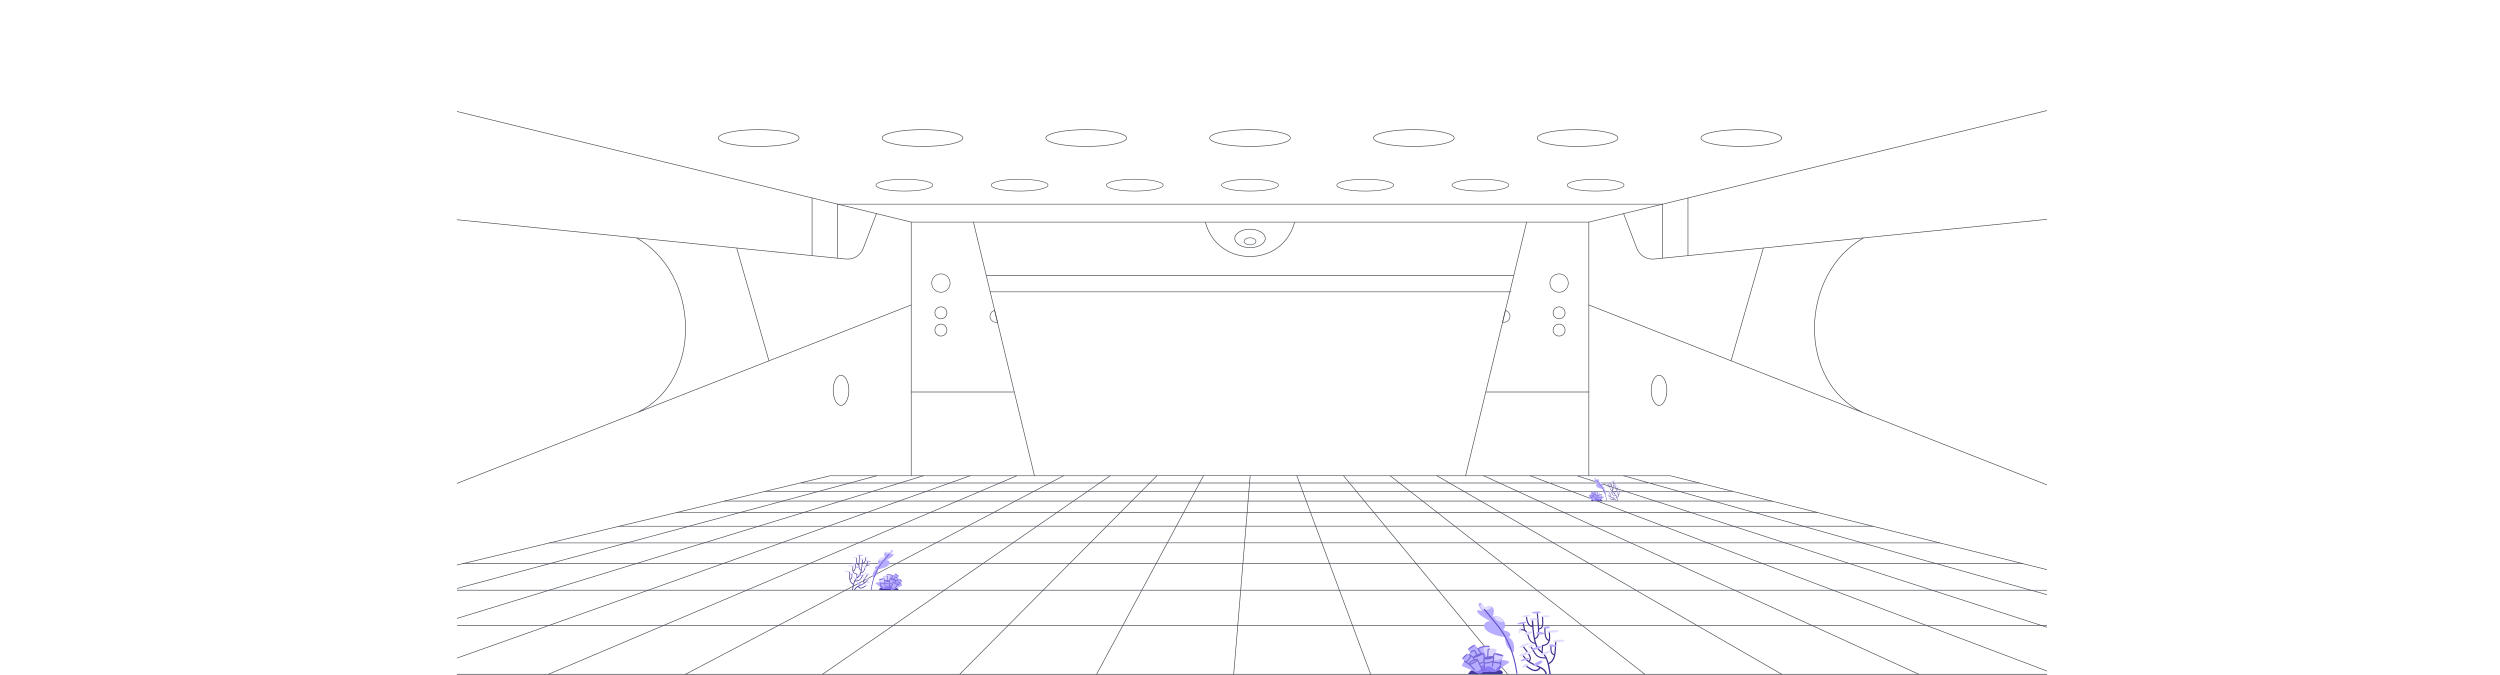 <svg xmlns="http://www.w3.org/2000/svg" width="4345.39" height="1173.44"><defs><mask id="b" x="2540.64" y="1047.94" width="179" height="124" maskUnits="userSpaceOnUse"><path d="M2719.64 1047.94h-179v124h179v-124Z" style="fill:#fff"/></mask><mask id="c" x="1467.34" y="955.84" width="101.2" height="70.1" maskUnits="userSpaceOnUse"><path d="M1568.54 955.84h-101.2v70.1h101.2v-70.1Z" style="fill:#fff"/></mask><mask id="d" x="2761.64" y="830.76" width="57.9" height="40.19" maskUnits="userSpaceOnUse"><path d="M2819.44 830.84h-57.8v40.1h57.8v-40.1Z" style="fill:#fff"/></mask><clipPath id="a"><path style="fill:none" d="M794.24 161.24h2763.7v1011.7H794.24z"/></clipPath></defs><g style="clip-path:url(#a)"><path d="M4287.84.54H.64v1172.4h4287.2V.54Z" style="fill:none;stroke:#444950;stroke-miterlimit:10"/><path d="m4287.84 1171.94-340.6-84.9h-1197.5l-78.4-61.2-59.2-46.2-46.3-36.1-37.2-29-30.5-23.8-25.5-19.9-21.7-16.9h-560.5l-24.5 16.9-28.8 19.9-34.5 23.8-42 29-52.3 36.1-67 46.2-88.6 61.2H355.34l-354.8 84.9" style="fill:none;stroke:#444950;stroke-linecap:round;stroke-linejoin:round;stroke-width:1.09px"/><path d="m238.84 1171.94 316.1-84.9 227.9-61.2h686.8l88-46.2h1205.6l80.3 46.2h686.5l217.7 61.2 301.9 84.9" style="fill:none;stroke:#444950;stroke-linecap:round;stroke-linejoin:round;stroke-width:1.09px"/><path d="m477.04 1171.94 277.5-84.9 200-61.2 151.1-46.2 118.1-36.1h268.5l68.4-29h1210.1l63.6 29h268.4l112.1 36.1 143.3 46.2 189.8 61.2 263.3 84.9" style="fill:none;stroke:#444950;stroke-linecap:round;stroke-linejoin:round;stroke-width:1.09px"/><path d="m355.34 1087.14 255.7-61.2h171.8l172.1-46.2h602.8l68.8-36.1 55.2-29 45.4-23.8h881.3l41.4 23.8 50.4 29 62.8 36.1h602.7l164.4 46.2h171.7l245.6 61.2" style="fill:none;stroke:#444950;stroke-linecap:round;stroke-linejoin:round;stroke-width:1.09px"/><path d="m715.14 1171.94 238.9-84.8 172.2-61.2 130-46.2 101.6-36.1 81.7-29 67-23.8h110.2l47-19.9h1213.6l61.8 19.9h110.2l84.7 23.8h121l116.4 29" style="fill:none;stroke:#444950;stroke-linecap:round;stroke-linejoin:round;stroke-width:1.09px"/><path d="M4287.84 1171.94h-1667.3l-70.2-84.9-50.6-61.2-38.2-46.2-29.9-36.1-24-29-19.7-23.8-16.5-19.9-13.9-16.9-12-14.5-10.4-12.6h-324.3l-12.5 12.6-14.4 14.5-16.8 16.9-19.8 19.9-23.6 23.8-28.8 29-35.9 36.1-45.9 46.2-60.8 61.2-84.3 84.9H.64M2620.64 1171.94h-952.7" style="fill:none;stroke:#444950;stroke-linecap:round;stroke-linejoin:round;stroke-width:1.09px"/><path d="m953.34 1171.94 200.2-84.9 144.4-61.2 109-46.2 85.2-36.1h1342.3l79.2 36.1 101.3 46.2 134.2 61.2 186 84.9" style="fill:none;stroke:#444950;stroke-linecap:round;stroke-linejoin:round;stroke-width:1.09px"/><path d="m611.04 1025.94 193.1-46.2h150.7l134.5-36.1h134.3l94.8-29h242l56.2-23.8h110.2l37.9-19.9 32.1-16.9h93.4l21-14.5h521.1l18.6 14.5h93.5l29.3 16.9 34.6 19.9h110.2l52.2 23.8h242l90 29h134.2l128.5 36.1h150.7l185.4 46.2" style="fill:none;stroke:#444950;stroke-linecap:round;stroke-linejoin:round;stroke-width:1.09px"/><path d="m1191.54 1171.94 161.6-84.9 116.5-61.2h1373.6l106.3 61.2 147.4 84.9" style="fill:none;stroke:#444950;stroke-linecap:round;stroke-linejoin:round;stroke-width:1.09px"/><path d="m1429.74 1171.94 123-84.9h1197.3l108.9 84.9M804.24 979.74l150.9-36.1h134.3l108.1-29h121l77.9-23.8h110.2l56-19.9h101.2l39.8-16.9h93.4l27.6-14.5 24-12.6h162.2" style="fill:none;stroke:#444950;stroke-linecap:round;stroke-linejoin:round;stroke-width:1.09px"/><path d="m955.14 943.64 121.3-29h121l88.7-23.8h110.2l65.1-19.9h101.1l47.5-16.9h93.5l34.2-14.5h173.7l18.2-12.6M1906.04 1171.94l45.7-84.9 32.9-61.2 24.9-46.2 19.5-36.1 15.6-29 12.8-23.8 10.7-19.9 9.1-16.9 7.8-14.5 6.8-12.6" style="fill:none;stroke:#444950;stroke-linecap:round;stroke-linejoin:round;stroke-width:1.09px"/><path d="m1076.44 914.64 99.6-23.8h110.2l74.1-19.9h101.2l55.2-16.9h93.3l40.8-14.5 35.4-12.6h162.2" style="fill:none;stroke:#444950;stroke-linecap:round;stroke-linejoin:round;stroke-width:1.09px"/><path d="m1175.94 890.84 83.2-19.9h101.1l62.9-16.9h93.4l47.4-14.5h173.8l29.6-12.6M2740.94 826.94h162.2l50.5 12.6 58.2 14.5M2335.24 826.94h81.1l16.1 12.6h86.8l25.2 14.5h93.4l37 16.9 43.6 19.9h110.2l63 23.8 76.8 29 95.6 36.1 122.3 46.2 162 61.2 224.7 84.9M2578.64 826.94h162.3l39 12.6 45 14.5h93.4l60.1 16.9h101.2l79.8 19.9" style="fill:none;stroke:#444950;stroke-linecap:round;stroke-linejoin:round;stroke-width:1.09px"/><path d="M2416.44 826.94h162.3l27.6 12.6 31.8 14.5h93.5l44.7 16.9 52.7 19.9h110l73.9 23.8h121l103.2 29h134.2l144.9 36.1M1259.14 870.94l70.5-16.9h93.4l54-14.5 46.9-12.6h162.2" style="fill:none;stroke:#444950;stroke-linecap:round;stroke-linejoin:round;stroke-width:1.09px"/><path d="m1329.64 854.04 60.6-14.5h173.7l41.1-12.6M1390.24 839.54l52.6-12.6h81.1M2822.04 826.94l44.8 12.6h86.9M2659.74 826.94l33.3 12.6h173.7l51.6 14.5h93.5l67.8 16.9M2497.54 826.94l21.8 12.6h173.7l38.4 14.5h93.4l52.4 16.9h101.1l70.8 19.9h110.2l95.6 23.8M2254.14 826.94l4.7 12.6 5.4 14.5 6.3 16.9 7.4 19.9 8.8 23.8 10.8 29 13.4 36.1 17.2 46.2 22.7 61.2 31.6 84.9M2173.04 826.94l-1.1 12.6-1.2 14.5-1.4 16.9-1.6 19.9-2 23.8-2.4 29-3 36.1-3.8 46.2-5.1 61.2-7.1 84.9M1583.84 826.94v-440.9L.64.54M2761.64 826.94v-440.9L4344.84.54M2761.64 386.04h-1177.8M2095.04 386.04c21.2 80 134.2 79.6 155.3 0h-155.3Z" style="fill:none;stroke:#444950;stroke-linecap:round;stroke-linejoin:round;stroke-width:1.09px"/><path d="M2172.74 430.44c14.64 0 26.5-7.16 26.5-16s-11.86-16-26.5-16-26.5 7.16-26.5 16 11.86 16 26.5 16Z" style="fill:none;stroke:#444950;stroke-linecap:round;stroke-linejoin:round;stroke-width:1.09px"/><path d="M2172.74 425.64c5.69 0 10.3-2.78 10.3-6.2s-4.61-6.2-10.3-6.2-10.3 2.78-10.3 6.2 4.61 6.2 10.3 6.2Z" style="fill:none;stroke:#444950;stroke-miterlimit:10"/><path d="m1691.94 386.04 106.1 440.9" style="fill:none;stroke:#444950;stroke-linecap:round;stroke-linejoin:round;stroke-width:1.09px"/><path d="M1733.74 559.94c-.8.2-1.6.3-2.5.3-5.8 0-10.5-4.7-10.5-10.5 0-4.9 3.4-9.1 8-10.2l5 20.4ZM1635.44 508.04c8.84 0 16-7.16 16-16s-7.16-16-16-16-16 7.16-16 16 7.16 16 16 16Z" style="fill:none;stroke:#444950;stroke-miterlimit:10"/><path d="M1635.44 554.14c5.74 0 10.4-4.66 10.4-10.4s-4.66-10.4-10.4-10.4-10.4 4.66-10.4 10.4 4.66 10.4 10.4 10.4ZM1635.44 584.14c5.74 0 10.4-4.66 10.4-10.4s-4.66-10.4-10.4-10.4-10.4 4.66-10.4 10.4 4.66 10.4 10.4 10.4ZM2653.54 386.04l-106.1 440.9" style="fill:none;stroke:#444950;stroke-linecap:round;stroke-linejoin:round;stroke-width:1.09px"/><path d="M2611.74 559.94c.8.2 1.6.3 2.4.3 5.8 0 10.5-4.7 10.5-10.5 0-4.9-3.4-9.1-8-10.2l-4.9 20.4ZM2709.94 508.04c8.84 0 16-7.16 16-16s-7.16-16-16-16-16 7.16-16 16 7.16 16 16 16Z" style="fill:none;stroke:#444950;stroke-miterlimit:10"/><path d="M2709.94 554.14c5.74 0 10.4-4.66 10.4-10.4s-4.66-10.4-10.4-10.4-10.4 4.66-10.4 10.4 4.66 10.4 10.4 10.4ZM2709.94 584.14c5.74 0 10.4-4.66 10.4-10.4s-4.66-10.4-10.4-10.4-10.4 4.66-10.4 10.4 4.66 10.4 10.4 10.4ZM2631.14 479.04h-916.8M1721.04 507.24h905.2M2889.84 354.84h-1434.3M2822.04 371.34l22.9 60.2c4.7 12.4 17.1 20.1 30.3 18.7l1469.6-148.5M2889.84 354.84v93M2933.94 344.14v100.2M2761.64 530.04l1526.2 599.5M3239.14 413.54c-111.5 62.4-115.9 250.9 0 304.1M2883.64 704.64c7.51 0 13.6-11.73 13.6-26.2s-6.09-26.2-13.6-26.2-13.6 11.73-13.6 26.2 6.09 26.2 13.6 26.2ZM3064.94 431.14l-56.1 196M1523.44 371.34l-22.9 60.2c-4.7 12.4-17.1 20.1-30.3 18.7L.64 301.74M1455.54 354.84v93M1411.54 344.14v100.2M1583.84 530.04l-1526.2 599.5M1106.34 413.54c111.5 62.4 115.9 250.9 0 304.1M1461.84 704.64c7.51 0 13.6-11.73 13.6-26.2s-6.09-26.2-13.6-26.2-13.6 11.73-13.6 26.2 6.09 26.2 13.6 26.2ZM1280.54 431.14l56 196M2761.64 681.34h-178.4M1762.24 681.34h-178.4" style="fill:none;stroke:#444950;stroke-linecap:round;stroke-linejoin:round;stroke-width:1.09px"/><path d="M2773.44 332.14c27.28 0 49.4-4.61 49.4-10.3s-22.12-10.3-49.4-10.3-49.4 4.61-49.4 10.3 22.12 10.3 49.4 10.3ZM2573.24 332.14c27.28 0 49.4-4.61 49.4-10.3s-22.12-10.3-49.4-10.3-49.4 4.61-49.4 10.3 22.12 10.3 49.4 10.3ZM2372.94 332.14c27.28 0 49.4-4.61 49.4-10.3s-22.12-10.3-49.4-10.3-49.4 4.61-49.4 10.3 22.12 10.3 49.4 10.3ZM2172.74 332.14c27.28 0 49.4-4.61 49.4-10.3s-22.12-10.3-49.4-10.3-49.4 4.61-49.4 10.3 22.12 10.3 49.4 10.3ZM1972.44 332.14c27.28 0 49.4-4.61 49.4-10.3s-22.12-10.3-49.4-10.3-49.4 4.61-49.4 10.3 22.12 10.3 49.4 10.3ZM1772.24 332.14c27.28 0 49.4-4.61 49.4-10.3s-22.12-10.3-49.4-10.3-49.4 4.61-49.4 10.3 22.12 10.3 49.4 10.3ZM1571.94 332.14c27.28 0 49.4-4.61 49.4-10.3s-22.12-10.3-49.4-10.3-49.4 4.61-49.4 10.3 22.12 10.3 49.4 10.3Z" style="fill:none;stroke:#444950;stroke-miterlimit:10"/><path d="M3026.74 254.54c38.77 0 70.2-6.54 70.2-14.6s-31.43-14.6-70.2-14.6-70.2 6.54-70.2 14.6 31.43 14.6 70.2 14.6ZM2742.04 254.54c38.77 0 70.2-6.54 70.2-14.6s-31.43-14.6-70.2-14.6-70.2 6.54-70.2 14.6 31.43 14.6 70.2 14.6ZM2457.44 254.54c38.77 0 70.2-6.54 70.2-14.6s-31.43-14.6-70.2-14.6-70.2 6.54-70.2 14.6 31.43 14.6 70.2 14.6ZM2172.74 254.54c38.77 0 70.2-6.54 70.2-14.6s-31.43-14.6-70.2-14.6-70.2 6.54-70.2 14.6 31.43 14.6 70.2 14.6ZM1888.04 254.54c38.77 0 70.2-6.54 70.2-14.6s-31.43-14.6-70.2-14.6-70.2 6.54-70.2 14.6 31.43 14.6 70.2 14.6ZM1603.44 254.54c38.77 0 70.2-6.54 70.2-14.6s-31.43-14.6-70.2-14.6-70.2 6.54-70.2 14.6 31.43 14.6 70.2 14.6ZM1318.74 254.54c38.77 0 70.2-6.54 70.2-14.6s-31.43-14.6-70.2-14.6-70.2 6.54-70.2 14.6 31.43 14.6 70.2 14.6Z" style="fill:none;stroke:#444950;stroke-linecap:round;stroke-linejoin:round;stroke-width:1.09px"/></g><g style="mask:url(#b)"><path d="M2630.74 1134.34c-17.7-11.6-14.2-26.8-14.2-26.8-48.4-6.9-40.2-29.2-26.2-27.7-31.5-16.4-24.2-22-14.8-18 .3.2.7-.3.4-.5-9.9-11.6-5-15.3-.8-12.3 1.8 1.3 3.5 3.9 3.9 7.6 5.6-2.7 10.3-3.4 13.5-2.1 4.4 1.9 5.6 7.7 2 17.4.9-.2 1.9-.4 2.8-.5 8.4-1 14.7 3.2 17.4 9 2.1 4.6 1.9 10.2-1.6 14.8 13.6 2.7 14.4 9.7 9.2 12.3 10.6 6 10.6 20 8.4 26.8Z" style="fill:#b8aeff"/><path d="M2614.64 1080.44c-2.1.6-4.6.7-7.1.3-5.9-1.1-10.2-5.1-10.2-9.3 8.3-1.1 14.7 3.2 17.3 9ZM2592.54 1054.54c-.8 3.2-4.8 5.7-9.7 5.7-5.4 0-9.8-3.1-9.8-6.9 0-1.6.8-3.1 2.1-4.3 1.8 1.3 3.5 3.9 3.9 7.6 5.7-2.8 10.4-3.5 13.5-2.1Z" style="fill:#e2dcfe"/><path d="M2636.74 1171.44c-.5 0-.9-.4-1-.9l-.4-2.4q-7.5-49.9-35.1-82.9c-5.6-6.7-12.5-15-20.9-25.3-.3-.4-.3-1.1.2-1.4.4-.3 1.1-.3 1.4.2 8.3 10.3 15.2 18.6 20.8 25.3q28 33.5 35.5 83.9l.4 2.4c.1.5-.3 1.1-.9 1.1Z" style="fill:#5d4dc4"/><path d="M2664.44 1075.44c.8 12.9 1.6 25.9 4.5 38.5.7 2.4 1.5 5.3 2.5 7.6 1.3 3.4 3.4 6.5 6.1 8.9 1.5 1.4 3.3 2.7 4.9 4.3 1.6 1.5 3.1 3.3 4.3 5.2 3.5 5.7 5.2 12.3 6.6 18.7.9 4.3 1.6 8.6 2.2 12.9l-2.4.3c-.3-2.1-.6-4.3-.9-6.4-1.1-6.3-2.3-12.7-4.6-18.7-1.5-3.9-3.6-7.6-6.7-10.4-1.5-1.4-3.2-2.7-4.9-4.2-1.7-1.5-3.2-3.3-4.4-5.2l-.9-1.5c-.2-.5-.9-1.8-1.1-2.3-.2-.5-.7-1.8-.9-2.3-.7-1.8-1.4-4.4-1.9-6.3-3-12.8-3.8-25.9-4.5-38.9l2.1-.2Z" style="fill:#3f328f"/><path d="m2667.44 1111.44-.8-1.8c7.7-3.3 7.6-7.1 5.2-35.4-.3-3-.5-6.2-.8-9.8l2-.2c.3 3.5.6 6.8.8 9.8 2.4 27.7 2.9 33.4-6.4 37.4ZM2664.04 1089.94c-8-.3-10.6-7.7-12.3-19.5l2-.3c2.3 16.1 6.4 17.6 10.4 17.8l-.1 2Z" style="fill:#3f328f"/><path d="m2674.34 1094.04-.1-2c6.6-.5 6.7-4 6-18.9l-.1-1.6 2-.1.1 1.6c.6 14.4.9 20.4-7.9 21ZM2692.34 1114.34c-5.2-2.4-8.4-4.8-8.1-23.5h2c-.3 18.4 2.9 19.8 6.9 21.7l-.8 1.8Z" style="fill:#3f328f"/><path d="m2681.34 1134.34-2-.1.9-12.8.7-.2c.4-.1.9-.2 1.3-.3 6.5-1.6 12.6-3.1 9.4-23.6l2-.3c3.2 20.8-2.5 23.8-10.9 25.9-.2 0-.4.1-.6.1l-.8 11.3ZM2668.94 1119.44c-9.7-1.5-11.8-8-13.6-13.8-2-6.3-3.6-11.3-13.8-9.9l-.3-2c11.9-1.5 13.9 5 15.9 11.3 1.8 5.7 3.5 11.2 12 12.5l-.2 1.9Z" style="fill:#3f328f"/><path d="m2648.32 1082.19-1.96.41 2.84 13.51 1.96-.41-2.84-13.51ZM2687.14 1144.64c-15.2 0-17.6-4-24.4-15.8-1-1.7-2-3.5-3.2-5.5l1.7-1c1.2 2 2.3 3.9 3.2 5.5 6.8 11.7 8.6 14.9 23 14.8v2h-.3ZM2690.54 1152.94c11-5 11.3-16.5 12-27.1l.6-10.9 2 .1-.5 10.9c-.5 7.3-.6 15.2-4.6 21.6-2 3.3-5.2 5.8-8.6 7.4l-.9-2Z" style="fill:#3f328f"/><path d="m2701.84 1139.54-.4-.2c-4.9-2.3-7.6-4.2-6.5-17.8l2 .2c-1 12.8 1.4 14 5.4 15.8l.4.2-.9 1.8ZM2686.44 1171.94c-1.2-6.9-8.1-10.2-13.9-12.8-6.4-2.9-13-5.6-18.5-10.2-3.7-3.1-6.6-7-8.7-11.4l1.8-.9c2 4.1 4.7 7.7 8.2 10.6 5.2 4.4 11.8 7 18 9.8 6.6 2.8 14 6.6 15.5 14.4l-2.4.5Z" style="fill:#3f328f"/><path d="m2658.24 1150.74-1.6-1.2c4.7-5.9 3-8.5-11.4-27.3l-.2-.3 1.6-1.2.2.3c14.2 18.5 17.2 22.4 11.4 29.7ZM2678.34 1160.14c-6 10.1-14.2 6.8-22.1 1.3-2.2-1.5-4.4-3.1-6.6-4.6l1.2-1.7c2.2 1.5 4.4 3.1 6.6 4.5 6.8 4.5 13.8 8.1 18.8-.7l2.1 1.2Z" style="fill:#3f328f"/><path d="M2650.44 1123.44c5-2.2 8.6-4.7 8.2-5.7s-4.8-.1-9.8 2.1c-5 2.1-8.6 4.7-8.2 5.7.5 1 4.9.1 9.8-2.1ZM2652.24 1138.54c6-2 10.5-4.5 10.1-5.8-.4-1.2-5.6-.6-11.5 1.3-6 2-10.5 4.5-10.1 5.8.4 1.2 5.5.6 11.5-1.3Z" style="fill:#e2dcfe"/><path d="M2650.74 1147.94c4.2-1.3 7.4-3.1 7.2-3.9-.3-.9-3.9-.5-8.1.8-4.2 1.3-7.4 3.1-7.2 3.9.2.8 3.9.5 8.1-.8Z" style="fill:#b8aeff"/><path d="M2652.04 1159.04c3.1-1.3 5.3-3.2 4.8-4.2-.4-1-3.3-.8-6.4.5-3.1 1.3-5.3 3.2-4.8 4.2s3.3.7 6.4-.5ZM2699.34 1099.44c5.7-.3 10.3-1.5 10.2-2.6-.1-1.2-4.7-1.9-10.5-1.6-5.8.3-10.3 1.5-10.2 2.6.1 1.1 4.8 1.9 10.5 1.6Z" style="fill:#e2dcfe"/><path d="M2688.64 1092.64c3.2-.2 5.8-1.2 5.7-2.3 0-1.1-2.7-1.9-5.9-1.7-3.2.2-5.8 1.2-5.7 2.3 0 1.1 2.7 1.9 5.9 1.7Z" style="fill:#b8aeff"/><path d="M2685.74 1072.84c4.4-.2 7.9-1.1 7.9-2s-3.6-1.5-8-1.2c-4.4.2-7.9 1.1-7.9 2s3.6 1.4 8 1.2Z" style="fill:#e2dcfe"/><path d="M2670.54 1066.24c4.5-.2 8.1-1.2 8.1-2.1s-3.7-1.5-8.2-1.3c-4.5.2-8.1 1.2-8.1 2.1s3.7 1.5 8.2 1.3Z" style="fill:#b8aeff"/><path d="M2653.04 1072.34c4.1-.5 7.4-1.7 7.3-2.5-.1-.8-3.5-1.1-7.7-.6-4.1.5-7.4 1.7-7.3 2.5s3.6 1.1 7.7.6ZM2666.04 1078.74c3.7-.2 6.7-1.4 6.7-2.6-.1-1.3-3.1-2.1-6.9-2-3.7.2-6.7 1.4-6.7 2.6.1 1.3 3.2 2.2 6.9 2Z" style="fill:#e2dcfe"/><path d="M2645.44 1084.64c4.4-.8 7.9-2.2 7.7-3.1-.2-.9-3.9-1-8.3-.2s-7.8 2.2-7.7 3.1c.2.9 3.9 1 8.3.2Z" style="fill:#b8aeff"/><path d="M2643.74 1095.54c1-3.3 1.2-6.1.3-6.4-.9-.3-2.5 2.1-3.5 5.4-1.1 3.3-1.2 6.1-.3 6.4.9.2 2.5-2.2 3.5-5.4ZM2657.84 1102.84c4-1 6.9-2.9 6.6-4.2-.3-1.3-3.8-1.6-7.8-.6s-7 2.9-6.6 4.2c.4 1.3 3.9 1.6 7.8.6Z" style="fill:#e2dcfe"/><path d="M2684.04 1101.14c.1-1.2-3-2.4-6.8-2.7-3.8-.2-7 .6-7 1.8-.1 1.2 3 2.4 6.8 2.7 3.8.2 7-.6 7-1.8ZM2671.84 1128.24c4.8-1.5 8.4-3.6 8-4.6-.3-1-4.4-.5-9.2 1-4.8 1.5-8.4 3.6-8.1 4.6.4 1 4.5.6 9.3-1Z" style="fill:#b8aeff"/><path d="M2661.54 1124.84c3.1-1 5.3-2.6 4.9-3.6-.3-1-3-1-6.1 0-3 1-5.3 2.6-4.9 3.6.3 1.1 3 1 6.1 0Z" style="fill:#e2dcfe"/><path d="M2674.54 1155.54c4.3-2.3 7.2-5.2 6.5-6.6-.7-1.4-4.8-.7-9.1 1.6s-7.2 5.2-6.5 6.6c.7 1.4 4.8.7 9.1-1.6Z" style="fill:#b8aeff"/><path d="M2686.94 1137.14c5.2-1.9 9-4.3 8.6-5.4-.4-1.1-4.9-.4-10 1.5s-9 4.3-8.6 5.4c.3 1.1 4.8.4 10-1.5ZM2709.54 1116.14c5.6-.3 10.2-1.4 10.1-2.6s-4.7-1.9-10.3-1.6-10.1 1.4-10.1 2.6c.1 1.1 4.7 1.8 10.3 1.6Z" style="fill:#e2dcfe"/><path d="M2705.04 1122.84c.1-1.1-2.7-2.2-6.3-2.6-3.6-.3-6.6.2-6.7 1.3-.1 1.1 2.7 2.2 6.3 2.6 3.6.4 6.6-.2 6.7-1.3Z" style="fill:#b8aeff"/><path d="M2605.24 1164.04c11.6 3.1 5.2 7.7 5.2 7.7h-58.9c4-5.6 5.3-8.9 21.7-8.9s32 1.2 32 1.2Z" style="fill:#46379e"/><path d="M2623.14 1151.44c-.4.7-6.7 4.2-12.6 8.6-2.3 1.7-4.5 3.6-6.2 5.5-8.2 3.7-15.9 1.1-15.9 1.1-4 2.9-10.1.9-10.1.9-5.4 5-9.9 2.6-16.3-.6-.8-.4-1.7-.9-2.6-1.3-8-3.8-18.8-8-18.8-8 1.3-4.6 5-8.8 5-8.8l-4.4-3.6c3.6-5.9 9.3-9.2 9.3-9.2l2.5 1.2 2.8-3-4.6-5.1c4.6-6.5 12.4-8.7 12.4-8.7l5.3 6.9c3.5-1.7 6.8-2.7 9.6-3.3 6.3-1.4 10.3-.5 10.3-.5l.4 4.6s5.1-1.4 10.6.4c.7.2 1.1.9 1 1.6-.6 3.2-1.1 5.5-1.1 5.5 8.5.6 13.8 3.4 13.2 4.9-.2.6-.7 1.6-1.1 2.8-.7 1.8-1.5 3.8-1.5 3.8 11.5.6 13.4 3.3 12.8 4.3Z" style="fill:#b8aeff"/><path d="M2610.54 1160.04c-2.3 1.7-4.5 3.6-6.2 5.5-8.2 3.7-15.9 1.1-15.9 1.1-4 2.9-10.1.9-10.1.9-5.4 5-9.9 2.6-16.3-.6 3.7.3 9.5-.2 13.3-5.1l-1.5-3.2s3.3-3.5 6.1-3l.6 6.9s3.8-11.7 18.9 2.5c-.1.1 5-10.9 11.1-5Z" style="fill:#8d7cf7"/><path d="M2612.94 1140.44c-.2.6-.7 1.6-1.1 2.8-1.8 1.3-3.8 2.3-6 3-14.4 4.4-28.6-7.7-27.2-22.3 6.3-1.4 10.3-.5 10.3-.5l.4 4.6s5.1-1.4 10.6.4c.7.2 1.1.9 1 1.6-.6 3.2-1.1 5.5-1.1 5.5 8.4.7 13.7 3.4 13.1 4.9Z" style="fill:#dad3fe"/><path d="m2608.66 1148.02-2.16 4.62 1.82.85 2.15-4.62-1.81-.85ZM2579.74 1165.74c-.1-.7-1.5-17.2-1.5-20.3 0-1 .9-1.9 2.5-2.7 4-1.8 13.8-3.3 16.1-1.5.5.4.8 1 .6 1.7-.6 2.9-2.7 15.6-2.7 15.8l-2-.3c.1-.5 2-12.4 2.7-15.7-1.1-.6-6.1-.4-10.9.9-3.3.9-4.2 1.7-4.3 2-.1 3 1.5 19.9 1.5 20.1h-2ZM2576.44 1166.74l-9.2-19.5c-8.4 1.5-12.8 5.3-12.6 6.3 1.6 1.6 9.5 10.5 9.8 10.8l-1.5 1.3c-.1-.1-8.2-9.2-9.8-10.8-.5-.6-.7-1.3-.4-2.2.9-2.8 6.7-6.4 14.9-7.6l.7-.1 9.8 20.8-1.7 1Z" style="fill:#7667d6"/><path d="m2545.23 1148.06-1.08 1.69 10.62 6.78 1.08-1.69-10.62-6.78ZM2553.58 1136.45l-1.14 1.65 8.57 5.9 1.13-1.65-8.56-5.9Z" style="fill:#7667d6"/><path d="m2562.74 1147.84-3.2-3.8.3-.6c2.7-5.7 13.5-7.9 14.7-8.2 3.8-.7 4.3-.2 4.6 0 .8.7 1.4 3.8 1.8 9.1l-2 .2c-.2-3.1-.7-6.7-1.1-7.7-2.2-.2-13 2.3-15.8 6.9l2.4 2.8-1.7 1.3ZM2579.21 1149.7l-8.02 2.82.66 1.89 8.02-2.82-.66-1.89ZM2586.94 1142.24l-2-.1c.3-5.5.6-11.7.5-12.4-.1-.3 0-.7.2-1.1.6-.9 2.4-1.4 3.4-1.6l.4 2c-.8.1-1.6.4-2 .6.1 1.8-.2 8.5-.5 12.6Z" style="fill:#7667d6"/><path d="m2573.64 1136.74-6.1-9.7.9-.5c.4-.2 9.1-5.4 20.5-4l-.2 2c-8.7-1.1-15.9 2-18.3 3.3l5 8-1.8.9ZM2566.54 1138.94c-.1-.1-2.2-3.4-3.6-6.2-.2-.4-.6-1.2-.8-1.3-.5-.1-2.8 1.5-5.7 3.6l-1.2-1.6c4.4-3.1 5.9-4.2 7.3-3.9 1 .3 1.6 1.3 2.1 2.3 1.4 2.7 3.5 6 3.5 6l-1.6 1.1Z" style="fill:#7667d6"/><path d="M2578.34 1135.94c1.2 2-16.8 8.6-17.7 7.8-2.4-1.9 16.5-9.8 17.7-7.8ZM2596.44 1142.64c0 3.1-16.4 4.9-17.2 2.8-.9-2.3 17.3-6.3 17.2-2.8ZM2554.84 1155.44c-.5 0-.9-.1-1.3-.2l.8-1.8c.8.4 4.3-.7 8.3-3.2 3.2-2 4.2-3.4 4.2-3.8l1.9-.5c.3 1.1-.5 2.4-2.3 4-2.5 2.2-8.4 5.5-11.6 5.5ZM2550.54 1136.04c-.1 3.3-7.5 10-9.3 9.2 3.6-6 9.3-9.2 9.3-9.2ZM2563.74 1120.34c0 1.8-11.7 9.8-12.4 8.7 4.6-6.5 12.4-8.7 12.4-8.7ZM2612.94 1140.44c-1.3 1.6-24.5-5.4-13.2-4.9 8.5.7 13.8 3.4 13.2 4.9Z" style="fill:#7667d6"/><path d="m2596.62 1135.8-2.1 5.3 1.86.74 2.1-5.3-1.86-.74ZM2581.74 1153.34c-1.3 0-2.1-.1-2.2-.1l.2-2c.1 0 8.1.7 15.1-2.7l.9 1.8c-5.4 2.6-11 3-14 3ZM2548.34 1151.54l-1.1-1.6c.1 0 6.5-4.6 8.5-10.6l1.9.6c-2.3 6.6-9 11.4-9.3 11.6Z" style="fill:#7667d6"/><path d="m2605.24 1164.24-1.8-.9 4.5-9.1c-1.3-.9-7.6-1.8-13-2.2l.1-2c5 .3 13.7 1.2 14.8 3.4.3.5.2 1-.1 1.5l-4.5 9.3Z" style="fill:#7667d6"/></g><g style="mask:url(#c)"><path d="M1517.64 1004.74c-1.2-3.9-1.3-11.8 4.8-15.2-3-1.5-2.5-5.4 5.2-7-2-2.6-2.1-5.7-.9-8.4 1.5-3.3 5.1-5.7 9.8-5.1.5.1 1 .2 1.6.3-2.1-5.5-1.4-8.8 1.1-9.8 1.8-.8 4.4-.4 7.6 1.2.2-2.1 1.2-3.5 2.2-4.3 2.4-1.7 5.1.4-.4 6.9-.1.2 0 .4.2.3 5.3-2.2 9.4.9-8.4 10.2 7.9-.8 12.6 11.7-14.8 15.7 0 0 2 8.7-8 15.2Z" style="fill:#b8aeff"/><path d="M1536.54 969.14c0 2.4-2.4 4.6-5.8 5.2-1.4.3-2.8.2-4-.2 1.5-3.2 5.1-5.6 9.8-5ZM1546.84 960.74c.2-2.1 1.2-3.5 2.2-4.3.7.7 1.2 1.5 1.2 2.4 0 2.2-2.5 3.9-5.6 3.9-2.7 0-5-1.4-5.5-3.2 1.8-.7 4.5-.4 7.7 1.2Z" style="fill:#e2dcfe"/><path d="M1514.24 1025.74c.3 0 .5-.2.6-.5l.2-1.4q4.2-28.2 19.8-46.9c3.2-3.8 7.1-8.5 11.8-14.3.2-.2.2-.6-.1-.8-.2-.2-.6-.2-.8.1-4.7 5.8-8.6 10.5-11.8 14.3q-15.8 18.9-20.1 47.4l-.2 1.4c0 .3.2.6.6.7Z" style="fill:#5d4dc4"/><path d="m1498.54 971.44 1.2.1c-.4 7.4-.9 14.8-2.5 22-.3 1.1-.7 2.6-1.1 3.6-.1.3-.4 1-.5 1.3-.1.3-.5 1-.6 1.3l-.5.8c-.7 1.1-1.5 2.1-2.5 2.9-.9.9-1.9 1.6-2.7 2.4-1.7 1.6-2.9 3.7-3.8 5.9-1.3 3.4-2 7-2.6 10.5-.2 1.2-.4 2.4-.5 3.6l-1.3-.2c.4-2.4.7-4.9 1.2-7.3.8-3.6 1.7-7.3 3.7-10.6.7-1.1 1.5-2.1 2.4-3 .9-.9 1.9-1.6 2.8-2.4 1.5-1.4 2.7-3.1 3.5-5 .6-1.3 1-2.9 1.4-4.3 1.6-7 2-14.3 2.4-21.6Z" style="fill:#3f328f"/><path d="m1496.84 991.74.4-1c-4.3-1.9-4.3-4-3-20 .1-1.7.3-3.5.5-5.5l-1.1-.1c-.2 2-.3 3.8-.5 5.5-1.3 15.6-1.5 18.9 3.7 21.1ZM1498.84 979.64c4.5-.2 6-4.3 6.9-11l-1.1-.2c-1.3 9.1-3.6 10-5.9 10l.1 1.2Z" style="fill:#3f328f"/><path d="m1492.94 981.94.1-1.1c-3.7-.3-3.8-2.3-3.4-10.7v-.9h-1.1v.9c-.4 8.1-.5 11.4 4.4 11.8ZM1482.84 993.34c3-1.3 4.8-2.7 4.6-13.3h-1.1c.2 10.4-1.6 11.2-3.9 12.2l.4 1.1Z" style="fill:#3f328f"/><path d="m1489.04 1004.64 1.1-.1-.5-7.2-.4-.1c-.2-.1-.5-.1-.7-.2-3.7-.9-7.1-1.7-5.3-13.4l-1.1-.2c-1.8 11.7 1.4 13.5 6.2 14.6.1 0 .2.1.3.1l.4 6.5ZM1496.04 996.24c5.5-.8 6.6-4.5 7.7-7.8 1.1-3.6 2-6.4 7.8-5.6l.1-1.1c-6.7-.9-7.9 2.8-9 6.4-1 3.2-2 6.3-6.8 7l.2 1.1Z" style="fill:#3f328f"/><path d="m1507.64 975.22-1.6 7.63 1.08.23 1.6-7.63-1.08-.23ZM1485.74 1010.54c8.6 0 9.9-2.3 13.8-8.9.5-.9 1.1-2 1.8-3.1l-1-.6c-.7 1.1-1.3 2.2-1.8 3.1-3.8 6.6-4.9 8.4-13 8.4v1.1h.2ZM1483.84 1015.24l-.6 1.2c-1.9-.9-3.7-2.4-4.8-4.2-2.2-3.6-2.3-8.1-2.6-12.2l-.3-6.1 1.2-.1.3 6.1c.4 6 .6 12.5 6.8 15.3Z" style="fill:#3f328f"/><path d="m1477.44 1007.64.2-.1c2.8-1.3 4.3-2.4 3.7-10.1l-1.1.1c.6 7.3-.8 7.9-3.1 9l-.2.1.5 1ZM1486.14 1025.94l-1.4-.3c.8-4.4 5-6.6 8.7-8.2 3.6-1.5 7.2-3 10.2-5.5 2-1.6 3.5-3.7 4.6-6l1 .5c-1.2 2.5-2.8 4.7-4.9 6.4-3.1 2.6-6.8 4.2-10.4 5.8-3.2 1.6-7.1 3.4-7.8 7.3Z" style="fill:#3f328f"/><path d="m1502.04 1013.94.9-.7c-2.6-3.3-1.7-4.8 6.4-15.4l.1-.2-.9-.7-.1.2c-8 10.5-9.6 12.7-6.4 16.8ZM1491.94 1018.54c2.8 5 6.8 3 10.6.4 1.2-.8 2.5-1.7 3.7-2.6l.7 1c-1.2.9-2.4 1.8-3.7 2.6-4.5 3.1-9.1 5-12.5-.7l1.2-.7Z" style="fill:#3f328f"/><path d="M1512.04 999.74c.2-.6-1.8-2-4.6-3.2s-5.3-1.7-5.5-1.2c-.2.6 1.8 2 4.6 3.2 2.7 1.2 5.2 1.7 5.5 1.2ZM1511.94 1007.84c.2-.7-2.3-2.2-5.7-3.3-3.4-1.1-6.3-1.4-6.5-.8-.2.7 2.3 2.2 5.7 3.3 3.4 1.1 6.3 1.5 6.5.8Z" style="fill:#e2dcfe"/><path d="M1510.94 1012.84c.1-.5-1.7-1.5-4-2.2-2.4-.7-4.4-.9-4.6-.5-.2.5 1.7 1.5 4 2.2 2.4.8 4.4 1 4.6.5Z" style="fill:#b8aeff"/><path d="M1509.14 1018.94c.2-.6-1-1.7-2.7-2.4-1.8-.7-3.4-.8-3.6-.3-.2.6 1 1.7 2.7 2.4 1.8.7 3.4.8 3.6.3ZM1484.74 984.04c0-.7-2.6-1.3-5.8-1.5s-5.9.2-5.9.9 2.6 1.3 5.8 1.5c3.2.2 5.9-.2 5.9-.9Z" style="fill:#e2dcfe"/><path d="M1488.24 980.14c0-.6-1.4-1.2-3.2-1.3-1.8-.1-3.3.3-3.3 1 0 .6 1.4 1.2 3.2 1.3 1.8.1 3.3-.3 3.3-1Z" style="fill:#b8aeff"/><path d="M1491.04 969.24c0-.5-2-1-4.5-1.1-2.5-.1-4.5.2-4.5.7s2 1 4.5 1.1c2.5.1 4.5-.2 4.5-.7Z" style="fill:#e2dcfe"/><path d="M1499.74 965.44c0-.5-2-1-4.6-1.2-2.5-.1-4.6.2-4.7.7 0 .5 2 1 4.6 1.2 2.6.2 4.7-.2 4.7-.7Z" style="fill:#b8aeff"/><path d="M1509.34 969.34c.1-.5-1.8-1.1-4.1-1.4s-4.3-.2-4.3.3c-.1.5 1.8 1.1 4.1 1.4 2.3.3 4.3.2 4.3-.3ZM1501.54 972.14c0-.7-1.7-1.4-3.8-1.5-2.1-.1-3.9.4-3.9 1.1s1.6 1.4 3.8 1.5c2.1.2 3.9-.3 3.9-1.1Z" style="fill:#e2dcfe"/><path d="M1514.04 976.44c.1-.5-1.9-1.3-4.3-1.7-2.5-.5-4.6-.4-4.7.1-.1.5 1.9 1.3 4.3 1.7 2.5.5 4.6.5 4.7-.1Z" style="fill:#b8aeff"/><path d="M1512.24 985.74c.5-.2.4-1.8-.2-3.6-.6-1.8-1.5-3.2-2-3-.5.2-.4 1.8.2 3.6s1.5 3.2 2 3ZM1506.74 986.54c.2-.7-1.5-1.8-3.7-2.4-2.3-.6-4.2-.4-4.4.3-.2.7 1.5 1.8 3.7 2.4 2.2.6 4.2.5 4.4-.3Z" style="fill:#e2dcfe"/><path d="M1491.44 986.94c2.2-.1 3.9-.8 3.8-1.5 0-.7-1.8-1.2-4-1-2.2.1-3.9.8-3.8 1.5.1.7 1.9 1.1 4 1ZM1499.64 1001.84c.2-.6-1.9-1.7-4.6-2.6s-5-1.1-5.2-.6c-.2.6 1.9 1.7 4.6 2.6s5 1.2 5.2.6Z" style="fill:#b8aeff"/><path d="M1503.64 999.34c.2-.6-1.1-1.5-2.8-2-1.7-.6-3.3-.6-3.4 0-.2.6 1.1 1.5 2.8 2 1.7.6 3.3.6 3.4 0Z" style="fill:#e2dcfe"/><path d="M1498.04 1017.54c.4-.8-1.2-2.5-3.7-3.7-2.5-1.2-4.7-1.7-5.2-.9-.4.8 1.2 2.5 3.7 3.7 2.5 1.3 4.8 1.7 5.2.9Z" style="fill:#b8aeff"/><path d="M1491.54 1007.14c.2-.6-2-2-4.9-3-2.9-1.1-5.5-1.5-5.7-.9s2 2 4.9 3c3 1.1 5.5 1.5 5.7.9ZM1478.94 993.54c0-.7-2.5-1.3-5.7-1.5s-5.8.2-5.8.9 2.5 1.3 5.7 1.5c3.1.1 5.7-.3 5.8-.9Z" style="fill:#e2dcfe"/><path d="M1479.44 998.94c2-.2 3.6-.8 3.6-1.4-.1-.6-1.8-.9-3.8-.7-2 .2-3.6.8-3.6 1.4s1.7.9 3.8.7Z" style="fill:#b8aeff"/><path d="M1550.14 1020.84c9.2 0 10 1.9 12.3 5.1h-33.3s-3.6-2.6 3-4.4c-.1 0 8.8-.7 18-.7Z" style="fill:#46379e"/><path d="m1529.14 1011.84-.8-2.2c-.2-.6-.5-1.2-.6-1.6-.4-.8 2.6-2.4 7.4-2.7 0 0-.3-1.3-.6-3.1-.1-.4.2-.8.5-.9 3.1-1 6-.2 6-.2l.2-2.6s2.3-.5 5.8.3c1.6.3 3.4.9 5.4 1.9l3-3.9s4.4 1.2 7 4.9l-2.6 2.9 1.6 1.7 1.4-.7s3.3 1.8 5.3 5.2l-2.5 2.1s2.1 2.4 2.8 5c0 0-6.1 2.4-10.6 4.5-.5.2-1 .5-1.5.7-3.7 1.8-6.2 3.2-9.2.4 0 0-3.5 1.1-5.7-.5 0 0-4.3 1.5-9-.6-1-1.1-2.2-2.1-3.5-3.1-3.3-2.5-6.9-4.5-7.1-4.9-.2-.7.8-2.2 7.3-2.6Z" style="fill:#b8aeff"/><path d="M1535.34 1022.14c8.6-8 10.7-1.4 10.7-1.4l.3-3.9c1.5-.3 3.4 1.7 3.4 1.7l-.8 1.8c2.1 2.8 5.4 3 7.5 2.9-3.7 1.8-6.2 3.2-9.2.4 0 0-3.5 1.1-5.7-.5 0 0-4.3 1.5-9-.6-1-1.1-2.2-2.1-3.5-3.1 3.5-3.5 6.3 2.7 6.3 2.7Z" style="fill:#8d7cf7"/><path d="M1535.14 1005.44s-.3-1.3-.6-3.1c-.1-.4.2-.8.5-.9 3.1-1 6-.2 6-.2l.2-2.6s2.3-.5 5.8.3c.8 8.2-7.2 15.1-15.4 12.6-1.3-.4-2.4-1-3.4-1.7-.2-.6-.5-1.2-.6-1.6-.3-.9 2.7-2.5 7.5-2.8Z" style="fill:#dad3fe"/><path d="m1529.94 1012.44-1 .46 1.23 2.63 1-.47-1.23-2.63ZM1545.34 1022.34c0-.1.9-9.6.8-11.3 0-.1-.6-.6-2.4-1.1-2.7-.7-5.5-.8-6.2-.5.4 1.9 1.5 8.6 1.5 8.9l-1.1.2c0-.1-1.2-7.3-1.5-8.9-.1-.4 0-.7.3-.9 1.3-1 6.8-.2 9.1.9.9.4 1.4.9 1.4 1.5 0 1.8-.8 11.1-.8 11.5l-1.1-.3ZM1548.34 1023.04l5.2-11c4.7.8 7.2 3 7.1 3.6-.9.9-5.4 5.9-5.6 6.1l.8.8c0-.1 4.6-5.2 5.5-6.1.3-.3.4-.8.2-1.2-.5-1.6-3.8-3.6-8.4-4.3l-.4-.1-5.6 11.8 1.2.4Z" style="fill:#7667d6"/><path d="m1566.01 1012.54-5.98 3.82.59.93 5.98-3.82-.59-.93ZM1561.17 1005.86l-4.86 3.35.62.91 4.86-3.35-.62-.91Z" style="fill:#7667d6"/><path d="m1555.24 1011.54 1.3-1.6c-1.6-2.6-7.7-4-9-3.9-.2.6-.5 2.6-.6 4.4l-1.1-.1c.2-3 .6-4.8 1-5.2.2-.1.5-.4 2.6 0 .7.1 6.8 1.4 8.3 4.6l.2.3-1.9 2.3-.8-.8ZM1546.84 1013.35l-.36 1.04 4.53 1.59.36-1.04-4.53-1.59ZM1542.14 1002.04c-.2-.1-.7-.3-1.1-.4l.2-1.1c.6.1 1.6.4 1.9.9.1.2.2.4.1.6-.1.4.1 3.9.3 7l-1.1.1c-.2-2.3-.4-6.1-.3-7.1Z" style="fill:#7667d6"/><path d="m1549.84 1006.04 3.4-5.5-.5-.3c-.2-.1-5.1-3.1-11.6-2.3l.1 1.1c4.9-.6 9 1.2 10.4 1.9l-2.8 4.5 1 .6ZM1553.94 1007.34c.1-.1 1.2-1.9 2-3.5.1-.2.3-.7.5-.7.3-.1 1.6.9 3.2 2l.7-.9c-2.5-1.8-3.4-2.4-4.1-2.2-.6.1-.9.7-1.2 1.3-.8 1.5-2 3.4-2 3.4l.9.6Z" style="fill:#7667d6"/><path d="M1557.24 1010.04c-.5.4-10.7-3.3-10-4.4.7-1.1 11.4 3.3 10 4.4ZM1546.74 1010.94c-.5 1.2-9.7.2-9.7-1.6-.1-1.9 10.2.4 9.7 1.6ZM1560.54 1016.64c.3 0 .5 0 .7-.1l-.5-1c-.4.2-2.5-.4-4.7-1.8-1.8-1.1-2.4-1.9-2.4-2.1l-1.1-.3c-.2.6.3 1.4 1.3 2.2 1.6 1.2 4.9 3.1 6.7 3.1ZM1568.24 1010.84c-1 .5-5.2-3.3-5.3-5.2 0 0 3.3 1.8 5.3 5.2ZM1562.54 1001.74c-.5.6-7-3.9-7-4.9 0 0 4.4 1.2 7 4.9ZM1535.14 1005.44c6.4-.3-6.7 3.7-7.4 2.7-.4-.8 2.6-2.4 7.4-2.7Z" style="fill:#7667d6"/><path d="m1536.98 1005.69-1.02.41 1.18 2.97 1.02-.4-1.18-2.98ZM1545.34 1015.44h1.2l-.1-1.1s-4.6.4-8.5-1.5l-.5 1c3 1.4 6.2 1.6 7.9 1.6ZM1564.24 1014.44l.6-.9s-3.7-2.6-4.8-6l-1.1.4c1.3 3.7 5.1 6.4 5.3 6.5Z" style="fill:#7667d6"/><path d="M1529.44 1016.34c-.2-.3-.2-.6 0-.9.6-1.2 5.5-1.7 8.4-1.9l.1 1.1c-3.1.2-6.6.7-7.4 1.2l2.5 5.2-1 .5-2.6-5.2Z" style="fill:#7667d6"/></g><g style="mask:url(#d)"><path d="M2790.74 858.74c-5.7-3.7-4.6-8.7-4.6-8.7-15.6-2.2-13-9.4-8.5-9-10.2-5.3-7.8-7.1-4.8-5.8.1 0 .2-.1.1-.2-3.2-3.7-1.6-4.9-.3-4 .6.4 1.1 1.2 1.3 2.4 1.8-.9 3.3-1.1 4.3-.7 1.4.6 1.8 2.5.6 5.6.3-.1.6-.1.9-.2 2.7-.3 4.8 1 5.6 2.9.7 1.5.6 3.3-.5 4.8 4.4.9 4.7 3.1 3 4 3.6 2.2 3.6 6.7 2.9 8.9Z" style="fill:#b8aeff"/><path d="M2785.54 841.24c-.7.2-1.5.2-2.3.1-1.9-.4-3.3-1.6-3.3-3 2.7-.3 4.8 1.1 5.6 2.9ZM2778.44 832.94c-.3 1-1.6 1.8-3.1 1.8-1.8 0-3.2-1-3.2-2.2 0-.5.3-1 .7-1.4.6.4 1.1 1.2 1.3 2.4 1.7-.8 3.3-1.1 4.3-.6Z" style="fill:#e2dcfe"/><path d="M2792.64 870.74c-.2 0-.3-.1-.3-.3l-.1-.8q-2.4-16.1-11.3-26.8c-1.8-2.2-4.1-4.8-6.7-8.2-.1-.1-.1-.3 0-.5.1-.1.3-.1.5 0 2.7 3.3 4.9 6 6.7 8.2q9 10.8 11.5 27.1l.1.8c0 .3-.1.4-.4.5q.1 0 0 0Z" style="fill:#5d4dc4"/><path d="M2801.64 839.74c.2 4.2.5 8.4 1.5 12.4.2.8.5 1.7.8 2.4.4 1.1 1.1 2.1 2 2.9.5.5 1.1.9 1.6 1.4s1 1.1 1.4 1.7c1.1 1.8 1.7 4 2.1 6 .3 1.4.5 2.8.7 4.2l-.8.1-.3-2.1c-.3-2-.7-4.1-1.5-6-.5-1.3-1.2-2.4-2.2-3.4-.5-.5-1-.9-1.6-1.4-.5-.5-1-1.1-1.4-1.7l-.3-.5c-.1-.2-.3-.6-.4-.7-.1-.2-.2-.6-.3-.8-.2-.6-.5-1.4-.6-2-1-4.1-1.2-8.4-1.4-12.6l.7.1Z" style="fill:#3f328f"/><path d="m2802.64 851.34-.3-.6c2.5-1.1 2.5-2.3 1.7-11.4-.1-1-.2-2-.3-3.2l.6-.1c.1 1.1.2 2.2.3 3.2.8 8.9 1 10.8-2 12.1ZM2801.54 844.34c-2.6-.1-3.4-2.5-4-6.3l.6-.1c.7 5.2 2.1 5.7 3.3 5.7l.1.7Z" style="fill:#3f328f"/><path d="M2804.84 845.74v-.6c2.1-.2 2.2-1.3 1.9-6.1v-.5h.6v.5c.3 4.5.3 6.5-2.5 6.7ZM2810.64 852.24c-1.7-.8-2.7-1.5-2.6-7.6h.6c-.1 5.9.9 6.4 2.2 7l-.2.6Z" style="fill:#3f328f"/><path d="M2807.14 858.74h-.6l.3-4.1.2-.1c.1 0 .3-.1.4-.1 2.1-.5 4.1-1 3.1-7.6l.6-.1c1 6.7-.8 7.7-3.5 8.4h-.2l-.3 3.6ZM2803.14 853.94c-3.1-.5-3.8-2.6-4.4-4.5-.6-2-1.1-3.6-4.4-3.2l-.1-.6c3.8-.5 4.5 1.6 5.1 3.7.6 1.9 1.1 3.6 3.9 4l-.1.6Z" style="fill:#3f328f"/><path d="m2796.39 841.94-.59.12.93 4.4.58-.12-.92-4.4ZM2808.94 862.04c-4.9 0-5.7-1.3-7.9-5.1-.3-.5-.7-1.1-1-1.8l.6-.3c.4.7.7 1.2 1 1.8 2.2 3.8 2.8 4.8 7.4 4.8l-.1.6q.1 0 0 0ZM2810.04 864.74c3.5-1.6 3.7-5.3 3.9-8.8l.2-3.5h.7l-.2 3.5c-.2 2.4-.2 4.9-1.5 7-.6 1.1-1.7 1.9-2.8 2.4l-.3-.6Z" style="fill:#3f328f"/><path d="m2813.74 860.44-.1-.1c-1.6-.7-2.4-1.4-2.1-5.8h.6c-.3 4.2.5 4.5 1.7 5.1l.1.1-.2.7ZM2808.74 870.84c-.4-2.2-2.6-3.3-4.5-4.1-2.1-.9-4.2-1.8-6-3.3-1.2-1-2.1-2.3-2.8-3.7l.6-.3c.6 1.3 1.5 2.5 2.6 3.4 1.7 1.4 3.8 2.3 5.8 3.2 2.1.9 4.5 2.1 5 4.7l-.7.1Z" style="fill:#3f328f"/><path d="m2799.64 864.04-.5-.4c1.5-1.9 1-2.7-3.7-8.8l-.1-.1.5-.4.1.1c4.6 6 5.6 7.2 3.7 9.6ZM2806.14 867.04c-1.9 3.3-4.6 2.2-7.1.4l-2.1-1.5.4-.5 2.1 1.5c2.2 1.5 4.5 2.6 6.1-.2l.6.3Z" style="fill:#3f328f"/><path d="M2797.14 855.24c1.6-.7 2.8-1.5 2.6-1.9-.1-.3-1.6 0-3.2.7s-2.8 1.5-2.6 1.9c.2.2 1.6 0 3.2-.7ZM2797.74 860.04c1.9-.6 3.4-1.5 3.3-1.9-.1-.4-1.8-.2-3.7.4-1.9.6-3.4 1.5-3.3 1.9.1.5 1.7.3 3.7-.4Z" style="fill:#e2dcfe"/><path d="M2797.24 863.14c1.4-.4 2.4-1 2.3-1.3-.1-.3-1.3-.2-2.6.3-1.4.4-2.4 1-2.3 1.3 0 .2 1.2.1 2.6-.3Z" style="fill:#b8aeff"/><path d="M2797.64 866.64c1-.4 1.7-1 1.6-1.4-.1-.3-1.1-.3-2.1.1s-1.7 1-1.6 1.4c.2.4 1.1.4 2.1-.1ZM2812.94 847.44c1.8-.1 3.3-.5 3.3-.9s-1.5-.6-3.4-.5c-1.8.1-3.3.5-3.3.9s1.5.6 3.4.5Z" style="fill:#e2dcfe"/><path d="M2809.44 845.24c1-.1 1.9-.4 1.8-.7 0-.4-.9-.6-1.9-.5-1 .1-1.9.4-1.8.7 0 .3.9.6 1.9.5Z" style="fill:#b8aeff"/><path d="M2808.54 838.84c1.4-.1 2.6-.4 2.5-.7 0-.3-1.2-.5-2.6-.4-1.4.1-2.6.4-2.5.7 0 .3 1.2.5 2.6.4Z" style="fill:#e2dcfe"/><path d="M2803.64 836.74c1.5-.1 2.6-.4 2.6-.7s-1.2-.5-2.7-.4c-1.5.1-2.6.4-2.6.7 0 .2 1.2.4 2.7.4Z" style="fill:#b8aeff"/><path d="M2797.94 838.64c1.3-.2 2.4-.5 2.4-.8s-1.1-.4-2.5-.2c-1.3.2-2.4.5-2.4.8.1.3 1.2.4 2.5.2ZM2802.14 840.74c1.2-.1 2.2-.4 2.1-.9s-1-.7-2.2-.6c-1.2.1-2.2.4-2.1.9 0 .4 1 .7 2.2.6Z" style="fill:#e2dcfe"/><path d="M2795.54 842.64c1.4-.3 2.5-.7 2.5-1-.1-.3-1.3-.3-2.7-.1-1.4.3-2.5.7-2.5 1s1.2.4 2.7.1Z" style="fill:#b8aeff"/><path d="M2794.94 846.14c.3-1.1.4-2 .1-2.1-.3-.1-.8.7-1.1 1.7-.3 1.1-.4 2-.1 2.1.3.2.8-.6 1.1-1.7ZM2799.54 848.54c1.3-.3 2.2-.9 2.1-1.4-.1-.4-1.2-.5-2.5-.2s-2.2.9-2.1 1.4c.1.4 1.2.5 2.5.2Z" style="fill:#e2dcfe"/><path d="M2807.94 847.94c0-.4-1-.8-2.2-.9-1.2-.1-2.3.2-2.3.6s1 .8 2.2.9c1.3.1 2.3-.2 2.3-.6ZM2804.04 856.74c1.5-.5 2.7-1.2 2.6-1.5s-1.4-.2-3 .3c-1.5.5-2.7 1.2-2.6 1.5.1.4 1.4.2 3-.3Z" style="fill:#b8aeff"/><path d="M2800.64 855.64c1-.3 1.7-.8 1.6-1.2-.1-.3-1-.3-2 0s-1.7.8-1.6 1.2c.2.3 1.1.3 2 0Z" style="fill:#e2dcfe"/><path d="M2804.94 865.54c1.4-.7 2.3-1.7 2.1-2.1-.2-.5-1.6-.2-2.9.5-1.3.7-2.3 1.7-2.1 2.1.1.5 1.5.3 2.9-.5Z" style="fill:#b8aeff"/><path d="M2808.94 859.64c1.7-.6 2.9-1.4 2.8-1.7s-1.6-.1-3.2.5c-1.7.6-2.9 1.4-2.8 1.7 0 .3 1.5.1 3.2-.5ZM2816.24 852.84c1.8-.1 3.3-.5 3.3-.8 0-.4-1.5-.6-3.3-.5-1.8.1-3.3.5-3.3.8s1.5.6 3.3.5Z" style="fill:#e2dcfe"/><path d="M2814.74 855.04c0-.3-.9-.7-2-.8-1.2-.1-2.1.1-2.2.4 0 .3.9.7 2 .8 1.2.1 2.2-.1 2.2-.4Z" style="fill:#b8aeff"/><path d="M2782.54 868.34c3.7 1 1.7 2.5 1.7 2.5h-19c1.3-1.8 1.7-2.9 7-2.9s10.3.4 10.3.4Z" style="fill:#46379e"/><path d="M2788.34 864.24c-.1.2-2.2 1.3-4.1 2.8-.7.6-1.4 1.2-2 1.8-2.7 1.2-5.1.4-5.1.4-1.3.9-3.3.3-3.3.3-1.7 1.6-3.2.8-5.3-.2-.3-.1-.5-.3-.8-.4-2.6-1.2-6.1-2.6-6.1-2.6.4-1.5 1.6-2.8 1.6-2.8l-1.4-1.2c1.1-1.9 3-3 3-3l.8.4.9-1-1.5-1.7c1.5-2.1 4-2.8 4-2.8l1.7 2.2c1.1-.6 2.2-.9 3.1-1.1 2-.4 3.3-.2 3.3-.2l.1 1.5s1.6-.5 3.4.1c.2.1.4.3.3.5-.2 1-.4 1.8-.4 1.8 2.7.2 4.5 1.1 4.3 1.6-.1.2-.2.5-.4.9-.2.6-.5 1.2-.5 1.2 3.9.3 4.5 1.2 4.4 1.5Z" style="fill:#b8aeff"/><path d="M2784.24 867.04c-.7.6-1.4 1.2-2 1.8-2.7 1.2-5.1.4-5.1.4-1.3.9-3.3.3-3.3.3-1.7 1.6-3.2.8-5.3-.2 1.2.1 3.1-.1 4.3-1.6l-.5-1s1.1-1.1 2-1l.2 2.2s1.2-3.8 6.1.8c0-.1 1.6-3.6 3.6-1.7Z" style="fill:#8d7cf7"/><path d="M2784.94 860.74c-.1.2-.2.5-.4.9-.6.4-1.2.7-2 1-4.6 1.4-9.2-2.5-8.8-7.2 2-.4 3.3-.2 3.3-.2l.1 1.5s1.6-.5 3.4.1c.2.1.4.3.3.5-.2 1-.4 1.8-.4 1.8 3 .2 4.8 1.1 4.5 1.6Z" style="fill:#dad3fe"/><path d="m2783.54 863.14-.72 1.54.54.25.72-1.54-.54-.25ZM2774.24 868.84c0-.2-.5-5.6-.5-6.6 0-.3.3-.6.8-.9 1.3-.6 4.5-1.1 5.2-.5.2.1.2.3.2.5-.2.9-.9 5.1-.9 5.1l-.6-.1c0-.2.6-4 .9-5.1-.4-.2-2-.1-3.5.3-1.1.3-1.4.6-1.4.6 0 1 .5 6.4.5 6.5l-.7.2ZM2773.24 869.24l-3-6.3c-2.7.5-4.1 1.7-4.1 2 .5.5 3.1 3.4 3.2 3.5l-.5.4s-2.6-3-3.2-3.5c-.2-.2-.2-.4-.1-.7.3-.9 2.2-2.1 4.8-2.5h.2l3.2 6.7-.5.4Z" style="fill:#7667d6"/><path d="m2763.03 863.11-.32.51 3.45 2.21.33-.51-3.46-2.21ZM2765.71 859.49l-.34.49 2.8 1.93.34-.49-2.8-1.93Z" style="fill:#7667d6"/><path d="m2768.74 863.04-1-1.2.1-.2c.9-1.8 4.3-2.6 4.7-2.6 1.2-.2 1.4-.1 1.5 0 .2.2.4 1.2.6 3l-.6.1c-.1-1-.2-2.2-.4-2.5-.7-.1-4.2.8-5.1 2.2l.8.9-.6.3ZM2774.21 863.7l-2.64.93.2.57 2.64-.93-.2-.57ZM2776.64 861.24h-.6c.1-1.8.2-3.8.2-4 0-.1 0-.2.1-.3.2-.3.8-.4 1.1-.5l.1.6c-.3 0-.5.1-.6.2-.1.6-.3 2.7-.3 4Z" style="fill:#7667d6"/><path d="m2772.34 859.44-2-3.1.3-.2c.1-.1 2.9-1.8 6.6-1.3l-.1.6c-2.8-.3-5.1.7-5.9 1.1l1.6 2.6-.5.3ZM2770.04 860.24s-.7-1.1-1.2-2c-.1-.1-.2-.4-.3-.4-.2 0-.9.5-1.8 1.1l-.4-.5c1.4-1 1.9-1.4 2.4-1.2.3.1.5.4.7.8.4.9 1.1 1.9 1.1 1.9l-.5.3Z" style="fill:#7667d6"/><path d="M2773.84 859.24c.4.6-5.4 2.8-5.7 2.5-.8-.6 5.3-3.1 5.7-2.5ZM2779.64 861.44c0 1-5.3 1.6-5.6.9-.2-.8 5.6-2.1 5.6-.9ZM2766.24 865.54c-.2 0-.3 0-.4-.1l.3-.6c.3.1 1.4-.2 2.7-1 1-.6 1.4-1.1 1.4-1.2l.6-.2c.1.4-.2.8-.7 1.3-1 .7-2.9 1.8-3.9 1.8ZM2764.84 859.24c0 1.1-2.4 3.2-3 3 1.1-1.9 3-3 3-3ZM2769.14 854.24c0 .6-3.8 3.2-4 2.8 1.4-2.1 4-2.8 4-2.8ZM2784.94 860.74c-.4.5-7.9-1.7-4.3-1.6 2.8.2 4.6 1.1 4.3 1.6Z" style="fill:#7667d6"/><path d="m2779.71 859.13-.66 1.67.55.22.67-1.67-.56-.22ZM2774.94 864.84h-.7l.1-.6s2.6.2 4.9-.9l.3.6c-1.8.8-3.7.9-4.6.9ZM2764.14 864.24l-.4-.5s2.1-1.5 2.7-3.4l.6.2c-.7 2.1-2.8 3.7-2.9 3.7Z" style="fill:#7667d6"/><path d="m2782.54 868.34-.6-.3 1.4-3c-.4-.3-2.4-.6-4.2-.7v-.6c1.6.1 4.4.4 4.8 1.1.1.2.1.3 0 .5l-1.4 3Z" style="fill:#7667d6"/></g></svg>